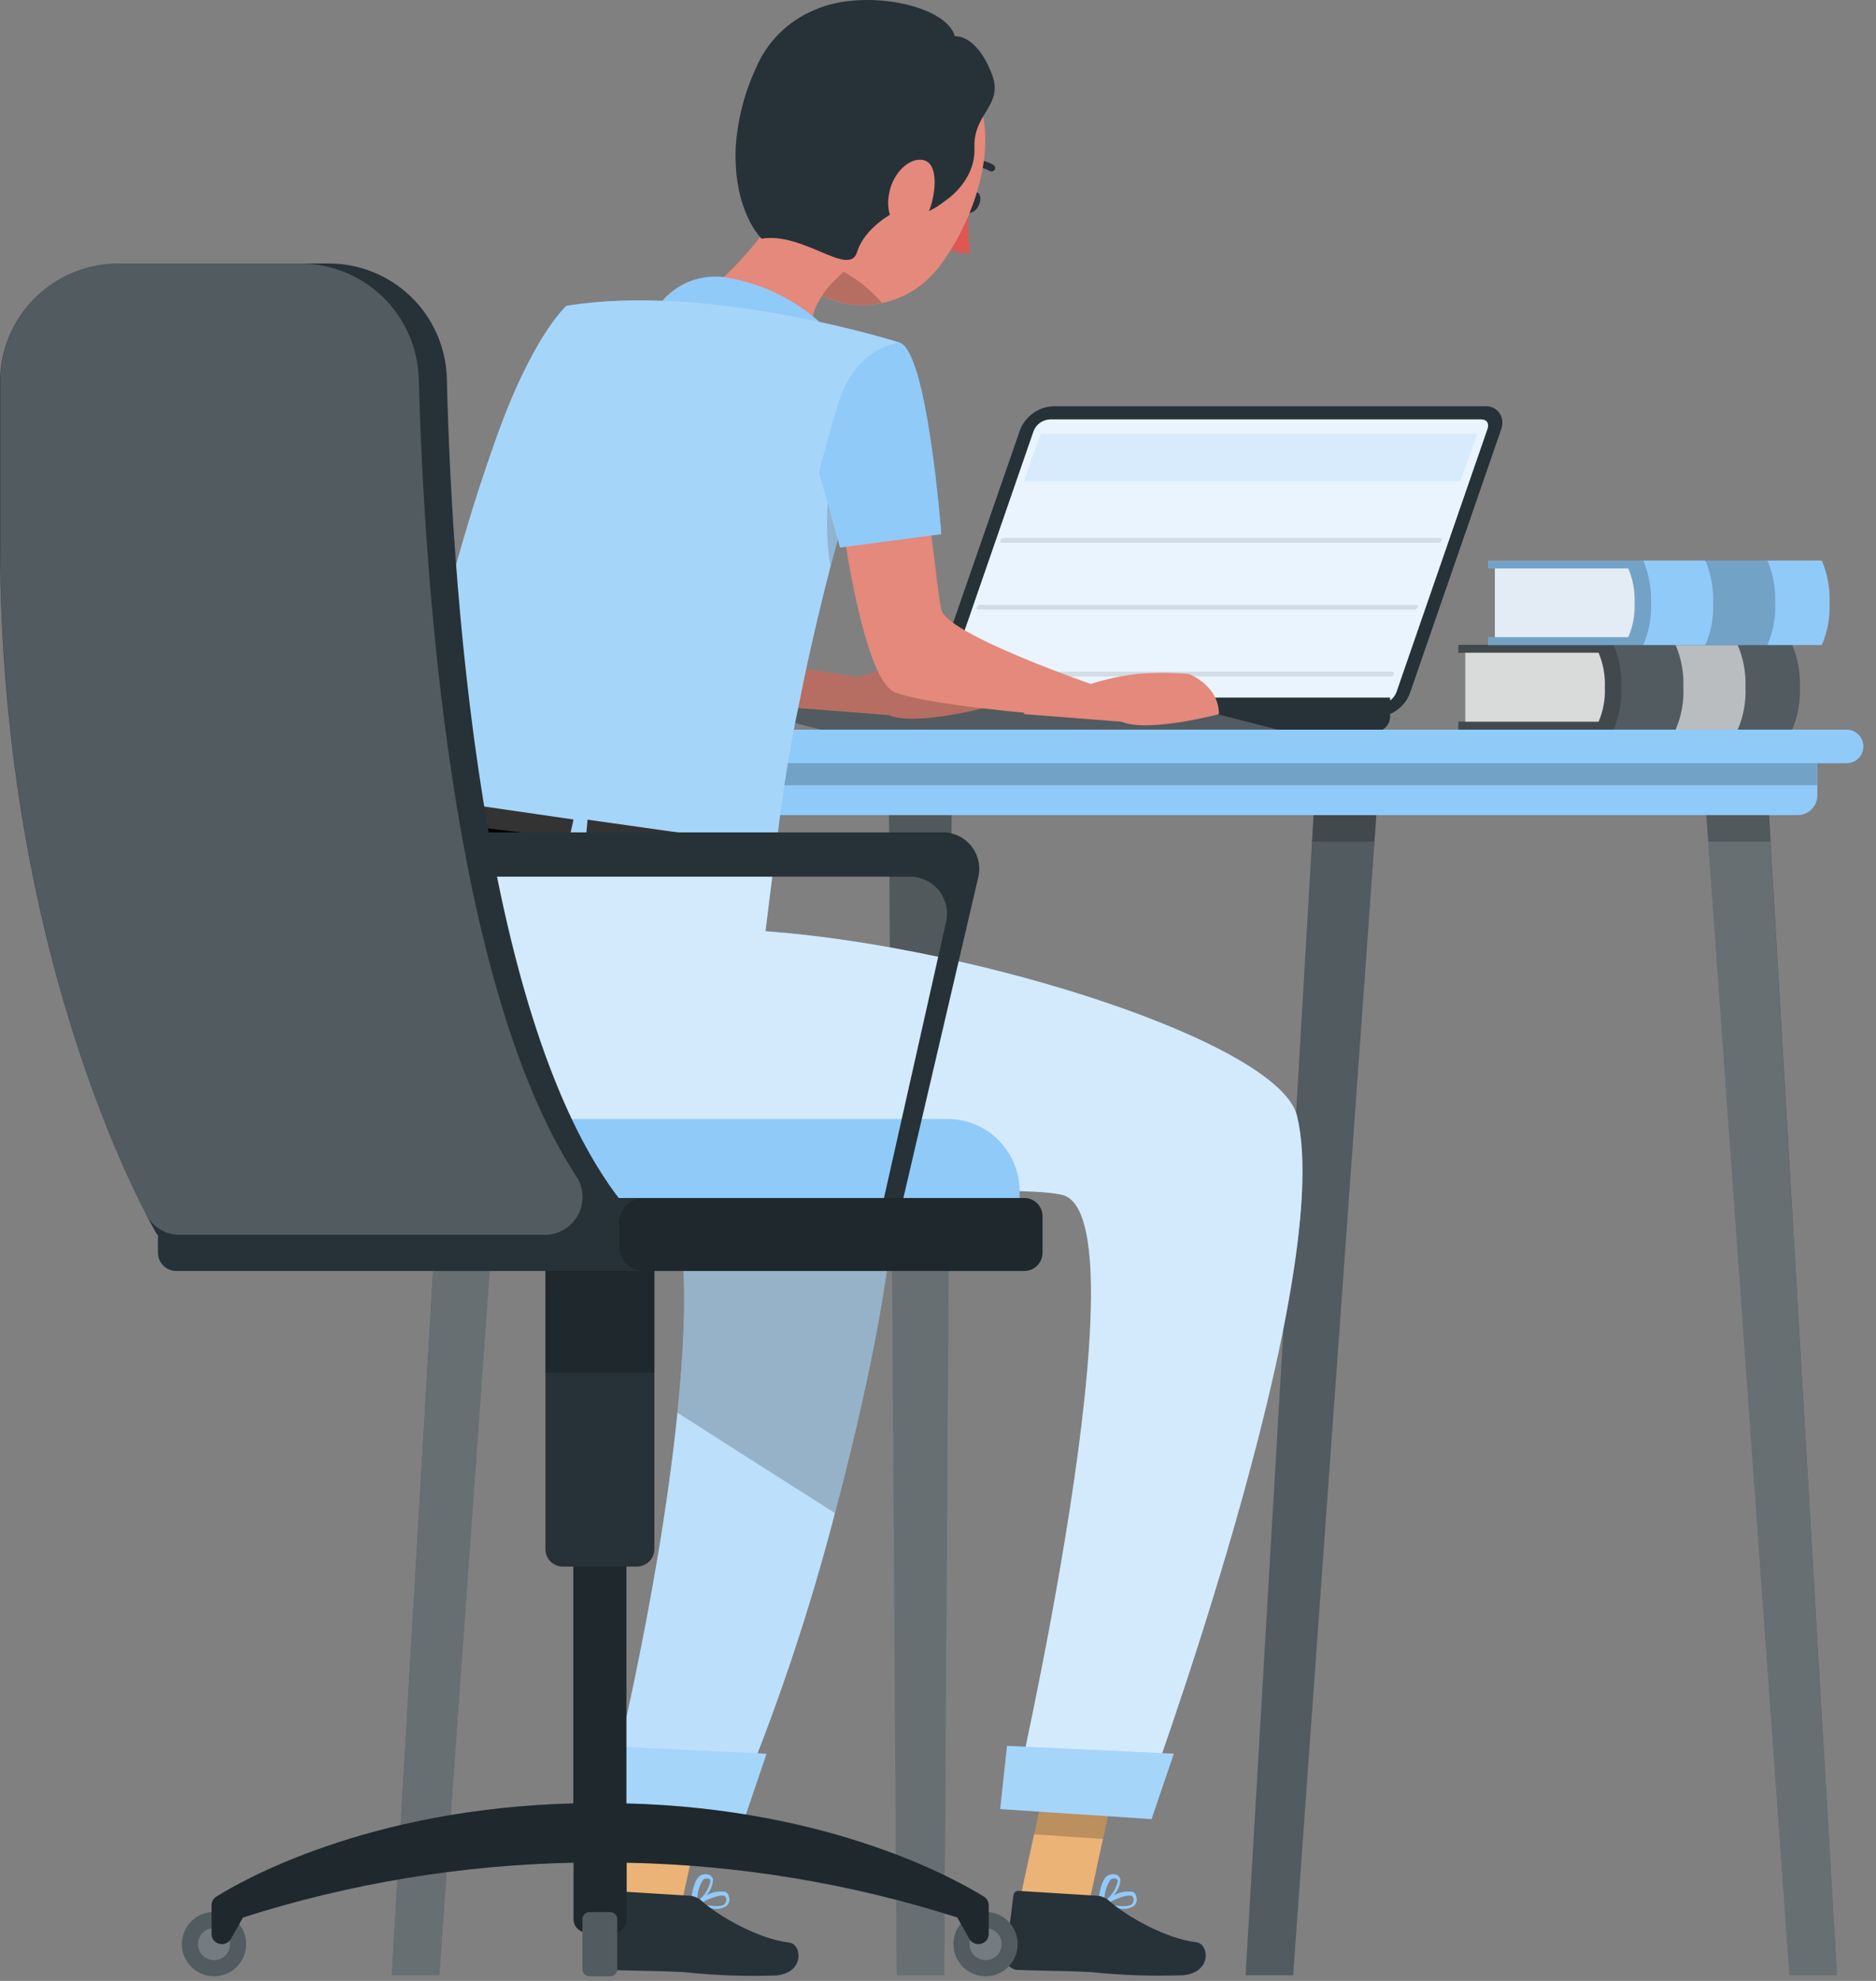 <svg width="144" height="152" viewBox="0 0 144 152" fill="none" xmlns="http://www.w3.org/2000/svg">
<rect x="0" y="0" width="144" height="152" fill="#808080" stroke="none"/>
<g id="Group 18">
<g id="freepik--Table--inject-30">
<path id="Vector" d="M71.278 53.215C71.18 53.417 71.138 53.642 71.155 53.866C71.173 54.09 71.25 54.305 71.378 54.49C71.506 54.674 71.681 54.822 71.885 54.916C72.089 55.011 72.314 55.049 72.538 55.028H105.688C106.24 55.002 106.771 54.816 107.22 54.495C107.668 54.173 108.014 53.729 108.215 53.215L115.215 32.986C115.285 32.798 115.32 32.599 115.32 32.398C115.319 32.225 115.282 32.055 115.211 31.897C115.14 31.74 115.037 31.599 114.909 31.484C114.78 31.368 114.629 31.281 114.465 31.228C114.3 31.174 114.127 31.156 113.955 31.173H80.826C80.274 31.2 79.743 31.385 79.294 31.707C78.846 32.028 78.5 32.473 78.299 32.986L71.278 53.215Z" fill="#263238"/>
<path id="Vector_2" d="M105.941 54.013C106.211 54.001 106.472 53.91 106.692 53.752C106.912 53.594 107.081 53.376 107.179 53.124L114.179 32.895C114.209 32.814 114.223 32.729 114.221 32.643C114.221 32.363 114.018 32.188 113.696 32.188H80.581C80.31 32.201 80.049 32.291 79.829 32.449C79.61 32.607 79.44 32.825 79.342 33.077L72.342 53.306C72.306 53.388 72.291 53.477 72.297 53.566C72.303 53.655 72.33 53.741 72.377 53.817C72.429 53.885 72.498 53.938 72.576 53.972C72.654 54.007 72.74 54.02 72.825 54.013H105.941Z" fill="#90CAF9"/>
<path id="Vector_3" opacity="0.8" d="M105.941 54.013C106.211 54.001 106.472 53.91 106.692 53.752C106.912 53.594 107.081 53.376 107.179 53.124L114.179 32.895C114.209 32.814 114.223 32.729 114.221 32.643C114.221 32.363 114.018 32.188 113.696 32.188H80.581C80.31 32.201 80.049 32.291 79.829 32.449C79.61 32.607 79.44 32.825 79.342 33.077L72.342 53.306C72.306 53.388 72.291 53.477 72.297 53.566C72.303 53.655 72.33 53.741 72.377 53.817C72.429 53.885 72.498 53.938 72.576 53.972C72.654 54.007 72.74 54.02 72.825 54.013H105.941Z" fill="white"/>
<path id="Vector_4" d="M57.09 53.53V54.461L63.655 56.148H105.535C105.845 56.148 106.142 56.025 106.361 55.806C106.58 55.587 106.703 55.289 106.703 54.979V53.53H57.09Z" fill="#263238"/>
<path id="Vector_5" opacity="0.2" d="M92.13 53.53V54.461L98.703 56.148H63.655L57.09 54.461V53.53H92.13Z" fill="white"/>
<g id="Group" opacity="0.2">
<path id="Vector_6" d="M112.093 36.941H78.586L79.888 33.287H113.395L112.093 36.941Z" fill="#90CAF9"/>
</g>
<g id="Group_2" opacity="0.1">
<path id="Vector_7" d="M110.413 41.645H76.906C76.808 41.645 76.759 41.568 76.794 41.463C76.813 41.413 76.845 41.37 76.887 41.338C76.929 41.306 76.979 41.286 77.032 41.281H110.546C110.637 41.281 110.686 41.365 110.651 41.463C110.634 41.514 110.603 41.558 110.56 41.59C110.518 41.623 110.467 41.642 110.413 41.645Z" fill="black"/>
</g>
<g id="Group_3" opacity="0.1">
<path id="Vector_8" d="M108.579 46.776H75.072C74.974 46.776 74.925 46.691 74.96 46.593C74.979 46.543 75.013 46.499 75.056 46.467C75.1 46.435 75.151 46.416 75.205 46.411H108.712C108.81 46.411 108.859 46.489 108.824 46.593C108.805 46.644 108.771 46.688 108.728 46.72C108.685 46.752 108.633 46.771 108.579 46.776Z" fill="black"/>
</g>
<g id="Group_4" opacity="0.1">
<path id="Vector_9" d="M106.752 51.906H73.245C73.147 51.906 73.098 51.822 73.133 51.724C73.149 51.673 73.181 51.627 73.223 51.594C73.266 51.56 73.317 51.54 73.371 51.535H106.878C106.976 51.535 107.025 51.619 106.99 51.724C106.972 51.774 106.94 51.818 106.898 51.85C106.856 51.882 106.805 51.902 106.752 51.906Z" fill="black"/>
</g>
<path id="Vector_10" d="M95.609 151.561H99.256L105.815 60.257H100.971L95.609 151.561Z" fill="#263238"/>
<path id="Vector_11" opacity="0.2" d="M95.602 151.561H99.256L105.492 64.793L105.814 60.404H100.971L100.712 64.793L95.602 151.561Z" fill="white"/>
<path id="Vector_12" opacity="0.2" d="M100.712 64.576H105.493L105.815 60.404H100.971L100.712 64.576Z" fill="black"/>
<path id="Vector_13" d="M68.821 151.561H72.468L73.063 60.257H68.226L68.821 151.561Z" fill="#263238"/>
<path id="Vector_14" opacity="0.3" d="M68.219 60.404L68.317 75.131L68.814 151.561H72.468L72.972 75.131L73.063 60.404H68.219Z" fill="white"/>
<path id="Vector_15" opacity="0.2" d="M68.219 60.404L68.317 75.299H72.972L73.063 60.404H68.219Z" fill="black"/>
<path id="Vector_16" d="M30.071 151.561H33.718L40.276 60.257H35.432L30.071 151.561Z" fill="#263238"/>
<path id="Vector_17" opacity="0.3" d="M30.071 151.561H33.718L39.961 64.793L40.276 60.404H35.432L35.173 64.793L30.071 151.561Z" fill="white"/>
<path id="Vector_18" opacity="0.2" d="M35.173 64.576H39.961L40.276 60.404H35.432L35.173 64.576Z" fill="black"/>
<path id="Vector_19" d="M137.362 151.561H141.009L135.647 60.257H130.803L137.362 151.561Z" fill="#263238"/>
<path id="Vector_20" opacity="0.3" d="M130.803 60.404L131.125 64.793L137.362 151.561H141.009L135.906 64.793L135.647 60.404H130.803Z" fill="white"/>
<path id="Vector_21" opacity="0.2" d="M135.647 60.404H130.803L131.125 64.576H135.906L135.647 60.404Z" fill="black"/>
<path id="Vector_22" d="M137.971 62.546L33.102 62.546C32.903 62.546 32.706 62.507 32.523 62.431C32.34 62.355 32.173 62.243 32.032 62.103C31.892 61.963 31.781 61.796 31.705 61.612C31.629 61.429 31.59 61.232 31.59 61.034V57.975L139.497 57.975V61.034C139.497 61.234 139.458 61.431 139.381 61.616C139.304 61.8 139.191 61.967 139.049 62.108C138.907 62.249 138.739 62.36 138.554 62.435C138.369 62.51 138.171 62.548 137.971 62.546Z" fill="#90CAF9"/>
<path id="Vector_23" opacity="0.2" d="M31.597 60.257L139.483 60.257V57.968L31.597 57.968V60.257Z" fill="black"/>
<path id="Vector_24" d="M29.336 58.563H141.744C142.086 58.563 142.413 58.427 142.655 58.186C142.896 57.944 143.032 57.617 143.032 57.275C143.032 56.933 142.896 56.606 142.655 56.364C142.413 56.123 142.086 55.987 141.744 55.987H29.336C28.994 55.987 28.667 56.123 28.425 56.364C28.183 56.606 28.048 56.933 28.048 57.275C28.048 57.617 28.183 57.944 28.425 58.186C28.667 58.427 28.994 58.563 29.336 58.563Z" fill="#90CAF9"/>
<path id="Vector_25" d="M138.153 52.746C138.202 53.858 137.999 54.966 137.558 55.987H111.946V55.378H112.464V50.086H111.946V49.477H137.558C137.996 50.509 138.2 51.626 138.153 52.746Z" fill="#263238"/>
<path id="Vector_26" opacity="0.2" d="M138.153 52.746C138.202 53.858 137.999 54.966 137.558 55.987H111.946V55.378H112.464V50.086H111.946V49.477H137.558C137.996 50.509 138.2 51.626 138.153 52.746Z" fill="white"/>
<path id="Vector_27" opacity="0.2" d="M124.448 52.746C124.497 53.858 124.294 54.966 123.853 55.987H111.953V55.378H112.471V50.086H111.953V49.477H123.853C124.291 50.509 124.494 51.626 124.448 52.746Z" fill="black"/>
<path id="Vector_28" opacity="0.8" d="M123.188 52.746C123.228 53.649 123.063 54.549 122.705 55.378H112.464V50.086H122.705C123.06 50.926 123.225 51.835 123.188 52.746Z" fill="white"/>
<path id="Vector_29" opacity="0.6" d="M133.981 52.746C134.031 53.858 133.827 54.966 133.386 55.987H128.62C129.06 54.966 129.264 53.858 129.214 52.746C129.258 51.633 129.055 50.524 128.62 49.498H133.386C133.822 50.524 134.025 51.633 133.981 52.746Z" fill="white"/>
<path id="Vector_30" d="M140.435 46.258C140.484 47.369 140.281 48.477 139.84 49.498H114.228V48.889H114.746V43.619H114.228V43.01H139.84C140.274 44.036 140.477 45.144 140.435 46.258Z" fill="#90CAF9"/>
<path id="Vector_31" opacity="0.2" d="M126.73 46.258C126.779 47.369 126.576 48.477 126.135 49.498H114.235V48.889H114.753V43.619H114.235V43.01H126.135C126.569 44.036 126.772 45.144 126.73 46.258Z" fill="black"/>
<path id="Vector_32" opacity="0.8" d="M125.47 46.258C125.51 47.16 125.345 48.06 124.987 48.889H114.746V43.619H124.987C125.339 44.452 125.504 45.353 125.47 46.258Z" fill="white"/>
<path id="Vector_33" opacity="0.2" d="M136.263 46.258C136.312 47.369 136.109 48.477 135.668 49.498H130.901C131.342 48.477 131.546 47.369 131.496 46.258C131.538 45.144 131.335 44.036 130.901 43.01H135.668C136.102 44.036 136.305 45.144 136.263 46.258Z" fill="black"/>
</g>
<g id="freepik--Character--inject-30">
<g id="freepik--group--inject-30">
<path id="Vector_34" d="M54.507 135.952L52.253 146.381L46.912 146.29L49.145 135.952H54.507Z" fill="#EBB376"/>
<path id="Vector_35" opacity="0.2" d="M54.514 135.952L53.394 141.11L48.102 140.753L49.145 135.952H54.514Z" fill="black"/>
<path id="Vector_36" d="M53.058 146.115H53.17C53.17 146.115 53.289 146.157 53.303 146.171C53.309 146.174 53.317 146.176 53.324 146.176C53.331 146.176 53.338 146.174 53.345 146.171C53.799 146.317 54.269 146.411 54.745 146.451C55.097 146.516 55.46 146.443 55.76 146.248C55.858 146.164 55.93 146.053 55.965 145.928C55.999 145.803 55.996 145.671 55.956 145.548C55.946 145.468 55.916 145.392 55.87 145.326C55.824 145.26 55.762 145.206 55.69 145.17C55.178 145.086 54.654 145.182 54.206 145.443C54.523 145.114 54.709 144.681 54.731 144.225C54.711 144.118 54.657 144.02 54.576 143.946C54.495 143.873 54.392 143.828 54.283 143.819C54.179 143.801 54.073 143.804 53.971 143.828C53.868 143.852 53.772 143.897 53.688 143.959C53.128 144.442 53.037 145.954 53.037 146.059L53.058 146.115ZM53.632 145.807L53.527 145.87C53.493 145.292 53.651 144.719 53.975 144.239C54.011 144.205 54.054 144.178 54.101 144.161C54.148 144.144 54.198 144.138 54.248 144.141H54.311C54.486 144.141 54.528 144.26 54.528 144.337C54.413 144.918 54.096 145.439 53.632 145.807ZM53.709 146.073C54.353 145.716 55.27 145.331 55.613 145.485C55.647 145.503 55.677 145.528 55.699 145.56C55.721 145.592 55.735 145.629 55.739 145.667C55.758 145.745 55.757 145.826 55.737 145.903C55.716 145.98 55.675 146.051 55.62 146.108C55.382 146.332 54.682 146.318 53.709 146.073Z" fill="#90CAF9"/>
<path id="Vector_37" d="M52.932 145.464L46.947 145.093C46.897 145.087 46.847 145.091 46.799 145.105C46.751 145.119 46.706 145.142 46.667 145.173C46.628 145.205 46.595 145.243 46.571 145.287C46.547 145.331 46.532 145.379 46.527 145.429L45.939 150.154C45.925 150.402 46.009 150.645 46.173 150.832C46.336 151.019 46.566 151.135 46.814 151.155C48.914 151.246 49.908 151.19 52.54 151.33C54.878 151.579 57.231 151.663 59.581 151.582C61.814 151.365 61.541 149.16 60.575 149.055C58.294 148.796 55.27 147.116 53.835 145.842C53.584 145.62 53.266 145.487 52.932 145.464Z" fill="#263238"/>
<path id="Vector_38" d="M85.774 135.952L83.52 146.381L78.173 146.29L80.413 135.952H85.774Z" fill="#EBB376"/>
<path id="Vector_39" opacity="0.2" d="M85.774 135.952L84.654 141.11L79.363 140.753L80.406 135.952H85.774Z" fill="black"/>
<path id="Vector_40" d="M84.318 146.115H84.43C84.43 146.115 84.549 146.157 84.57 146.171C84.577 146.174 84.584 146.176 84.591 146.176C84.599 146.176 84.606 146.174 84.612 146.171C85.067 146.317 85.537 146.41 86.012 146.451C86.366 146.517 86.733 146.445 87.034 146.248C87.132 146.163 87.202 146.052 87.235 145.927C87.269 145.802 87.265 145.67 87.223 145.548C87.215 145.468 87.187 145.39 87.14 145.324C87.094 145.258 87.031 145.205 86.957 145.17C86.446 145.086 85.921 145.182 85.473 145.443C85.789 145.113 85.978 144.681 86.005 144.225C85.983 144.118 85.927 144.02 85.845 143.947C85.763 143.874 85.66 143.829 85.55 143.819C85.447 143.801 85.341 143.804 85.239 143.828C85.136 143.852 85.04 143.897 84.955 143.959C84.395 144.442 84.304 145.954 84.304 146.059L84.318 146.115ZM84.892 145.807L84.787 145.87C84.757 145.292 84.915 144.72 85.235 144.239C85.272 144.205 85.315 144.179 85.362 144.162C85.409 144.145 85.459 144.138 85.508 144.141H85.571C85.746 144.141 85.788 144.26 85.795 144.337C85.674 144.917 85.355 145.437 84.892 145.807ZM84.969 146.073C85.613 145.716 86.53 145.331 86.873 145.485C86.908 145.503 86.938 145.528 86.96 145.56C86.982 145.592 86.995 145.629 86.999 145.667C87.02 145.744 87.02 145.825 87 145.902C86.981 145.979 86.942 146.05 86.887 146.108C86.614 146.332 85.914 146.318 84.969 146.073Z" fill="#90CAF9"/>
<path id="Vector_41" d="M84.192 145.464L78.208 145.093C78.158 145.087 78.108 145.091 78.059 145.105C78.011 145.119 77.967 145.142 77.927 145.173C77.888 145.205 77.856 145.243 77.832 145.287C77.808 145.331 77.793 145.379 77.788 145.429L77.2 150.154C77.186 150.402 77.27 150.645 77.433 150.832C77.597 151.019 77.827 151.135 78.075 151.155C80.175 151.246 81.169 151.19 83.8 151.33C86.137 151.571 88.488 151.648 90.835 151.561C93.068 151.344 92.795 149.139 91.836 149.034C89.547 148.775 86.523 147.095 85.095 145.821C84.842 145.607 84.524 145.481 84.192 145.464Z" fill="#263238"/>
<path id="Vector_42" d="M64.089 116.101C62.055 123.946 59.454 131.633 56.306 139.102L46.548 138.36C46.548 138.36 50.552 122.722 52.001 108.401C52.897 99.56 52.82 92.246 50.23 91.679C48.599 91.315 44.791 91.329 39.905 91.441V73.241C53.611 76.041 67.246 81.361 68.282 85.617C69.731 91.616 67.197 104.299 64.089 116.101Z" fill="#90CAF9"/>
<path id="Vector_43" opacity="0.4" d="M64.089 116.101C62.055 123.946 59.454 131.633 56.306 139.102L46.548 138.36C46.548 138.36 50.552 122.722 52.001 108.401C52.897 99.56 52.82 92.246 50.23 91.679C48.599 91.315 44.791 91.329 39.905 91.441V73.241C53.611 76.041 67.246 81.361 68.282 85.617C69.731 91.616 67.197 104.299 64.089 116.101Z" fill="white"/>
<path id="Vector_44" opacity="0.2" d="M64.089 116.1C60.45 113.791 56.187 111.082 52.001 108.401C52.897 99.56 52.82 92.246 50.23 91.679C48.599 91.315 44.791 91.329 39.905 91.441V73.241C53.611 76.041 67.246 81.361 68.282 85.617C69.731 91.616 67.197 104.299 64.089 116.1Z" fill="black"/>
<path id="Vector_45" d="M58.756 71.456L59.617 64.548L31.688 59.949C31.688 59.949 22.553 78.085 27.026 86.919C31.121 95.052 74.771 90.209 81.491 91.671C88.21 93.134 77.781 138.352 77.781 138.352L87.58 139.101C87.58 139.101 102.658 98.419 99.557 85.624C98.192 80.045 75.177 72.653 58.756 71.456Z" fill="#90CAF9"/>
<path id="Vector_46" opacity="0.6" d="M58.756 71.456L59.617 64.548L31.688 59.949C31.688 59.949 22.553 78.085 27.026 86.919C31.121 95.052 74.771 90.209 81.491 91.671C88.21 93.134 77.781 138.352 77.781 138.352L87.58 139.101C87.58 139.101 102.658 98.419 99.557 85.624C98.192 80.045 75.177 72.653 58.756 71.456Z" fill="white"/>
<path id="Vector_47" d="M74.12 15.256C73.882 15.669 73.91 16.138 74.183 16.292C74.456 16.446 74.883 16.236 75.1 15.816C75.317 15.396 75.31 14.941 75.044 14.78C74.778 14.619 74.379 14.857 74.12 15.256Z" fill="#263238"/>
<path id="Vector_48" d="M73.679 13.023C73.621 12.995 73.573 12.951 73.539 12.897C73.512 12.828 73.513 12.752 73.54 12.683C73.567 12.614 73.619 12.558 73.686 12.526C74.093 12.34 74.539 12.255 74.986 12.277C75.433 12.299 75.868 12.427 76.255 12.652C76.316 12.691 76.36 12.752 76.377 12.823C76.394 12.893 76.382 12.967 76.346 13.03C76.303 13.091 76.239 13.133 76.165 13.148C76.092 13.162 76.016 13.148 75.954 13.107C75.647 12.935 75.303 12.838 74.952 12.824C74.6 12.811 74.25 12.881 73.931 13.03C73.891 13.049 73.848 13.058 73.804 13.056C73.76 13.055 73.717 13.044 73.679 13.023Z" fill="#263238"/>
<path id="Vector_49" d="M74.512 14.724C74.282 16.28 74.266 17.86 74.463 19.421C74.062 19.459 73.657 19.409 73.276 19.276C72.896 19.144 72.548 18.93 72.258 18.651L74.512 14.724Z" fill="#DE5753"/>
<path id="Vector_50" d="M72.006 20.576C71.838 20.779 71.67 20.974 71.488 21.157C70.467 22.227 69.144 22.96 67.694 23.256C67.327 23.333 66.955 23.382 66.581 23.403C65.599 23.469 64.614 23.314 63.698 22.951C62.783 22.588 61.96 22.025 61.289 21.303C60.688 20.646 60.224 19.875 59.925 19.036C58.623 15.536 59.925 12.736 61.821 7.899C62.24 6.756 62.944 5.739 63.867 4.945C64.79 4.15 65.9 3.606 67.093 3.362C68.286 3.119 69.521 3.185 70.681 3.554C71.841 3.923 72.888 4.582 73.721 5.47C77.515 9.432 74.981 16.775 72.006 20.576Z" fill="#E4897B"/>
<path id="Vector_51" opacity="0.2" d="M67.694 23.242C67.327 23.319 66.955 23.368 66.581 23.389C65.599 23.455 64.614 23.3 63.698 22.937C62.783 22.574 61.96 22.011 61.29 21.29C61.761 20.816 62.29 20.404 62.864 20.065C64.745 20.642 66.42 21.744 67.694 23.242Z" fill="black"/>
<path id="Vector_52" d="M51.924 23.424C52.4 26.854 59.889 28.135 59.889 28.135C59.889 28.135 63.585 29.815 63.739 28.352C62.206 26.581 62.038 25.034 62.57 23.683C62.921 22.864 63.433 22.124 64.075 21.507C64.421 21.151 64.785 20.815 65.167 20.499L62.878 11.119C61.233 14.682 55.606 22.921 51.924 23.424Z" fill="#E4897B"/>
<path id="Vector_53" d="M73.294 2.782C73.294 2.782 74.897 2.579 76.094 5.582C77.13 8.095 74.694 8.641 74.799 11.315C74.904 13.989 72.468 15.466 72.468 15.466C72.468 15.466 70.41 17.237 68.667 16.278C68.667 16.278 66.385 17.398 65.783 19.351C65.181 21.303 61.647 17.776 58.462 18.315C58.462 18.315 56.313 16.299 56.467 11.413C56.59 9.291 57.11 7.211 58 5.281C58.422 4.26 59.044 3.333 59.829 2.554C60.614 1.775 61.546 1.16 62.57 0.745C66.238 -0.893 72.615 0.339 73.294 2.782Z" fill="#263238"/>
<path id="Vector_54" d="M68.254 14.822C68.146 15.306 68.146 15.808 68.255 16.292C68.364 16.776 68.579 17.23 68.884 17.622C69.661 18.469 70.907 17.391 71.418 15.907C71.852 14.584 72.006 12.512 70.865 12.281C69.724 12.05 68.499 13.394 68.254 14.822Z" fill="#E4897B"/>
<path id="Vector_55" d="M62.878 24.677C60.816 22.855 58.271 21.669 55.55 21.262C54.361 21.115 53.157 21.372 52.131 21.992C51.106 22.611 50.318 23.557 49.894 24.677L62.451 27.218L62.878 24.677Z" fill="#90CAF9"/>
<path id="Vector_56" d="M60.743 51.178L65.86 51.941C67.024 51.578 68.219 51.323 69.43 51.178C70.746 51.067 72.069 51.067 73.385 51.178C73.385 51.178 75.681 52.046 75.681 54.286C75.681 54.286 70.277 55.735 68.205 54.867L60.743 54.286V51.178Z" fill="#E4897B"/>
<path id="Vector_57" opacity="0.2" d="M60.743 51.178L65.86 51.941C67.024 51.578 68.219 51.323 69.43 51.178C70.746 51.067 72.069 51.067 73.385 51.178C73.385 51.178 75.681 52.046 75.681 54.286C75.681 54.286 70.277 55.735 68.205 54.867L60.743 54.286V51.178Z" fill="black"/>
<path id="Vector_58" d="M69.059 26.287C68.019 29.199 67.085 31.999 66.259 34.687C65.727 36.353 65.244 37.984 64.803 39.587C64.425 40.91 64.103 42.191 63.76 43.437C63.606 44.032 63.452 44.627 63.305 45.215C62.5 48.434 61.849 51.381 61.338 53.971C60.487 58.048 59.856 62.167 59.449 66.312L30.75 62.721C31.744 57.786 32.521 53.481 33.606 48.833C34.201 46.285 34.887 43.64 35.761 40.735C36.377 38.635 37.092 36.43 37.945 34.022C40.822 25.755 43.482 23.466 43.482 23.466C54.5 21.654 69.059 26.287 69.059 26.287Z" fill="#90CAF9"/>
<path id="Vector_59" d="M78.607 51.71L83.724 52.48C84.887 52.113 86.082 51.855 87.293 51.71C88.609 51.603 89.932 51.603 91.248 51.71C91.248 51.71 93.565 52.578 93.565 54.797C93.565 54.797 88.161 56.246 86.082 55.378L78.607 54.797V51.71Z" fill="#E4897B"/>
<path id="Vector_60" d="M45.512 138.814L57.132 139.584L58.84 134.566L46.037 133.964L45.512 138.814Z" fill="#90CAF9"/>
<path id="Vector_61" opacity="0.2" d="M45.512 138.814L57.132 139.584L58.84 134.566L46.037 133.964L45.512 138.814Z" fill="white"/>
<path id="Vector_62" d="M76.773 138.814L88.392 139.584L90.1 134.566L77.298 133.964L76.773 138.814Z" fill="#90CAF9"/>
<path id="Vector_63" opacity="0.2" d="M76.773 138.814L88.392 139.584L90.1 134.566L77.298 133.964L76.773 138.814Z" fill="white"/>
<path id="Vector_64" d="M30.659 63.092L43.601 64.793L44.021 62.882L31.058 60.999L30.659 63.092Z" fill="black"/>
<path id="Vector_65" d="M45.099 62.896L44.938 64.793L56.901 66.438V64.562L45.099 62.896Z" fill="black"/>
<path id="Vector_66" d="M57.643 64.667V66.438L59.379 66.669V64.954L57.643 64.667Z" fill="black"/>
<path id="Vector_67" opacity="0.2" d="M66.252 34.687C65.72 36.353 65.237 37.984 64.796 39.587C64.418 40.91 64.096 42.191 63.753 43.437C62.857 38.537 64.453 32.678 64.453 32.678L66.252 34.687Z" fill="black"/>
<path id="Vector_68" d="M68.191 27.939C70.529 28.408 71.74 44.648 72.258 46.796C72.713 48.672 83.724 52.48 83.724 52.48V55.119C83.724 55.119 71.544 54.286 68.681 53.11C65.818 51.934 64.089 35.898 64.089 35.898L68.191 27.939Z" fill="#E4897B"/>
<g id="Group_5" opacity="0.2">
<path id="Vector_69" d="M69.059 26.287C68.019 29.199 67.085 31.999 66.259 34.687C65.727 36.353 65.244 37.984 64.803 39.587C64.425 40.91 64.103 42.191 63.76 43.437C63.606 44.032 63.452 44.627 63.305 45.215C62.5 48.434 61.849 51.381 61.338 53.971C60.487 58.048 59.856 62.167 59.449 66.312L30.75 62.721C31.744 57.786 32.521 53.481 33.606 48.833C34.201 46.285 34.887 43.64 35.761 40.735C36.377 38.635 37.092 36.43 37.945 34.022C40.822 25.755 43.482 23.466 43.482 23.466C54.5 21.654 69.059 26.287 69.059 26.287Z" fill="white"/>
</g>
<path id="Vector_70" d="M69.059 26.287C71.201 26.987 72.258 40.987 72.258 40.987L64.481 42.016L62.871 36.262C62.871 36.262 63.515 33.546 64.439 30.697C65.783 26.567 69.059 26.287 69.059 26.287Z" fill="#90CAF9"/>
</g>
<path id="Vector_71" d="M18.892 149.174C18.892 148.686 18.747 148.21 18.476 147.804C18.205 147.399 17.82 147.083 17.369 146.897C16.919 146.711 16.423 146.662 15.945 146.758C15.467 146.854 15.028 147.089 14.684 147.434C14.339 147.78 14.105 148.219 14.011 148.698C13.917 149.176 13.966 149.672 14.154 150.122C14.341 150.572 14.658 150.956 15.065 151.226C15.471 151.496 15.948 151.639 16.435 151.638C16.759 151.638 17.078 151.574 17.377 151.45C17.676 151.326 17.947 151.145 18.175 150.916C18.403 150.687 18.584 150.415 18.707 150.116C18.83 149.818 18.893 149.497 18.892 149.174Z" fill="#263238"/>
<path id="Vector_72" opacity="0.2" d="M18.892 149.174C18.892 148.686 18.747 148.21 18.476 147.804C18.205 147.399 17.82 147.083 17.369 146.897C16.919 146.711 16.423 146.662 15.945 146.758C15.467 146.854 15.028 147.089 14.684 147.434C14.339 147.78 14.105 148.219 14.011 148.698C13.917 149.176 13.966 149.672 14.154 150.122C14.341 150.572 14.658 150.956 15.065 151.226C15.471 151.496 15.948 151.639 16.435 151.638C16.759 151.638 17.078 151.574 17.377 151.45C17.676 151.326 17.947 151.145 18.175 150.916C18.403 150.687 18.584 150.415 18.707 150.116C18.83 149.818 18.893 149.497 18.892 149.174Z" fill="white"/>
<path id="Vector_73" d="M78.117 149.174C78.117 148.687 77.972 148.21 77.701 147.805C77.431 147.4 77.046 147.084 76.596 146.898C76.145 146.711 75.65 146.662 75.172 146.758C74.694 146.853 74.255 147.087 73.911 147.432C73.566 147.776 73.331 148.215 73.236 148.693C73.141 149.171 73.19 149.667 73.376 150.117C73.563 150.567 73.879 150.952 74.284 151.223C74.689 151.493 75.165 151.638 75.653 151.638C75.977 151.639 76.297 151.576 76.597 151.452C76.896 151.329 77.168 151.147 77.397 150.918C77.626 150.689 77.808 150.417 77.931 150.118C78.055 149.819 78.118 149.498 78.117 149.174Z" fill="#263238"/>
<path id="Vector_74" opacity="0.2" d="M78.117 149.174C78.117 148.687 77.972 148.21 77.701 147.805C77.431 147.4 77.046 147.084 76.596 146.898C76.145 146.711 75.65 146.662 75.172 146.758C74.694 146.853 74.255 147.087 73.911 147.432C73.566 147.776 73.331 148.215 73.236 148.693C73.141 149.171 73.19 149.667 73.376 150.117C73.563 150.567 73.879 150.952 74.284 151.223C74.689 151.493 75.165 151.638 75.653 151.638C75.977 151.639 76.297 151.576 76.597 151.452C76.896 151.329 77.168 151.147 77.397 150.918C77.626 150.689 77.808 150.417 77.931 150.118C78.055 149.819 78.118 149.498 78.117 149.174Z" fill="white"/>
<path id="Vector_75" opacity="0.2" d="M17.66 149.174C17.66 148.93 17.588 148.692 17.452 148.489C17.316 148.286 17.124 148.128 16.898 148.035C16.672 147.942 16.424 147.918 16.185 147.966C15.946 148.014 15.727 148.132 15.555 148.305C15.383 148.478 15.266 148.699 15.219 148.938C15.172 149.177 15.198 149.425 15.292 149.65C15.386 149.875 15.545 150.067 15.749 150.202C15.952 150.336 16.191 150.407 16.435 150.406C16.597 150.406 16.757 150.374 16.906 150.312C17.055 150.25 17.19 150.159 17.304 150.045C17.418 149.93 17.508 149.794 17.569 149.645C17.63 149.496 17.661 149.336 17.66 149.174Z" fill="white"/>
<path id="Vector_76" opacity="0.2" d="M75.653 150.406C76.333 150.406 76.885 149.854 76.885 149.174C76.885 148.494 76.333 147.942 75.653 147.942C74.972 147.942 74.421 148.494 74.421 149.174C74.421 149.854 74.972 150.406 75.653 150.406Z" fill="white"/>
<path id="Vector_77" d="M48.081 138.38V111.915H44.007V138.38C28.16 138.786 18.528 144.33 16.596 145.541C16.486 145.612 16.396 145.709 16.333 145.824C16.271 145.939 16.238 146.068 16.239 146.199V148.397C16.239 148.603 16.321 148.801 16.467 148.946C16.613 149.092 16.81 149.174 17.016 149.174C17.157 149.178 17.297 149.144 17.421 149.075C17.544 149.006 17.646 148.905 17.716 148.782L18.654 147.13C26.865 144.512 35.412 143.098 44.028 142.93V147.284C44.03 147.55 44.137 147.805 44.326 147.992C44.515 148.18 44.77 148.285 45.036 148.285H47.094C47.36 148.285 47.615 148.18 47.804 147.992C47.993 147.805 48.1 147.55 48.102 147.284V142.93C56.718 143.098 65.265 144.512 73.476 147.13L74.414 148.782C74.484 148.905 74.586 149.006 74.709 149.075C74.833 149.144 74.972 149.178 75.114 149.174C75.32 149.174 75.517 149.092 75.663 148.946C75.809 148.801 75.891 148.603 75.891 148.397V146.199C75.891 146.068 75.859 145.939 75.797 145.824C75.734 145.709 75.644 145.612 75.534 145.541C73.581 144.33 63.928 138.786 48.081 138.38Z" fill="#263238"/>
<path id="Vector_78" opacity="0.2" d="M48.081 138.38V111.915H44.007V138.38C28.16 138.786 18.528 144.33 16.596 145.541C16.486 145.612 16.396 145.709 16.333 145.824C16.271 145.939 16.238 146.068 16.239 146.199V148.397C16.239 148.603 16.321 148.801 16.467 148.946C16.613 149.092 16.81 149.174 17.016 149.174C17.157 149.178 17.297 149.144 17.421 149.075C17.544 149.006 17.646 148.905 17.716 148.782L18.654 147.13C26.865 144.512 35.412 143.098 44.028 142.93V147.284C44.03 147.55 44.137 147.805 44.326 147.992C44.515 148.18 44.77 148.285 45.036 148.285H47.094C47.36 148.285 47.615 148.18 47.804 147.992C47.993 147.805 48.1 147.55 48.102 147.284V142.93C56.718 143.098 65.265 144.512 73.476 147.13L74.414 148.782C74.484 148.905 74.586 149.006 74.709 149.075C74.833 149.144 74.972 149.178 75.114 149.174C75.32 149.174 75.517 149.092 75.663 148.946C75.809 148.801 75.891 148.603 75.891 148.397V146.199C75.891 146.068 75.859 145.939 75.797 145.824C75.734 145.709 75.644 145.612 75.534 145.541C73.581 144.33 63.928 138.786 48.081 138.38Z" fill="black"/>
<path id="Vector_79" d="M46.842 146.717H45.246C44.949 146.717 44.707 146.958 44.707 147.256V151.099C44.707 151.397 44.949 151.638 45.246 151.638H46.842C47.14 151.638 47.381 151.397 47.381 151.099V147.256C47.381 146.958 47.14 146.717 46.842 146.717Z" fill="#263238"/>
<path id="Vector_80" opacity="0.2" d="M46.842 146.717H45.246C44.949 146.717 44.707 146.958 44.707 147.256V151.099C44.707 151.397 44.949 151.638 45.246 151.638H46.842C47.14 151.638 47.381 151.397 47.381 151.099V147.256C47.381 146.958 47.14 146.717 46.842 146.717Z" fill="white"/>
<path id="Vector_81" d="M19.368 85.862H72.727C74.195 85.862 75.604 86.445 76.642 87.484C77.68 88.522 78.264 89.93 78.264 91.399V94.744H13.824V91.385C13.828 89.917 14.414 88.512 15.454 87.476C16.493 86.441 17.901 85.86 19.368 85.862Z" fill="#90CAF9"/>
<path id="Vector_82" d="M36.804 63.869H72.279C72.714 63.855 73.146 63.943 73.541 64.125C73.936 64.307 74.283 64.579 74.555 64.918C74.826 65.258 75.015 65.656 75.106 66.081C75.197 66.507 75.188 66.948 75.079 67.369L68.681 94.751H67.218L72.622 70.728C72.716 70.311 72.714 69.877 72.617 69.46C72.519 69.043 72.329 68.654 72.06 68.321C71.79 67.989 71.449 67.721 71.061 67.539C70.674 67.357 70.25 67.265 69.822 67.271H37.532L36.804 63.869Z" fill="#263238"/>
<path id="Vector_83" d="M50.23 95.71V118.865C50.228 119.221 50.086 119.562 49.834 119.814C49.583 120.065 49.242 120.207 48.886 120.209H43.209C43.032 120.21 42.857 120.176 42.694 120.109C42.53 120.042 42.382 119.943 42.257 119.818C42.132 119.693 42.033 119.544 41.966 119.381C41.898 119.217 41.864 119.042 41.865 118.865V95.71H50.23Z" fill="#263238"/>
<path id="Vector_84" opacity="0.2" d="M50.237 95.71H41.865V105.328H50.237V95.71Z" fill="black"/>
<path id="Vector_85" d="M80.021 93.323V96.123C80.021 96.495 79.873 96.851 79.611 97.113C79.348 97.376 78.992 97.523 78.621 97.523H13.524C13.152 97.523 12.796 97.376 12.534 97.113C12.271 96.851 12.123 96.495 12.123 96.123V93.323C12.123 92.952 12.271 92.596 12.534 92.334C12.796 92.071 13.152 91.924 13.524 91.924H78.621C78.992 91.924 79.348 92.071 79.611 92.334C79.873 92.596 80.021 92.952 80.021 93.323Z" fill="#263238"/>
<path id="Vector_86" d="M50.062 94.751H12.068C12.068 94.751 0 74.676 0 41.505V29.318C0 26.905 0.959 24.59 2.665 22.884C4.372 21.177 6.686 20.219 9.1 20.219H25.199C27.567 20.207 29.845 21.122 31.546 22.77C33.246 24.417 34.234 26.664 34.298 29.031C34.712 46.153 37.231 83.167 50.062 94.751Z" fill="#263238"/>
<path id="Vector_87" opacity="0.2" d="M41.704 94.751H13.789C13.26 94.752 12.74 94.608 12.287 94.334C11.834 94.06 11.465 93.667 11.22 93.198C8.477 87.899 0.021 69.293 0.021 41.505V29.318C0.021 26.905 0.98 24.59 2.686 22.884C4.393 21.177 6.707 20.219 9.121 20.219H23.043C25.407 20.218 27.68 21.137 29.378 22.782C31.076 24.427 32.068 26.668 32.143 29.031C32.563 44.298 34.614 75.467 44.196 90.202C44.504 90.644 44.682 91.163 44.711 91.702C44.739 92.24 44.617 92.775 44.358 93.248C44.099 93.72 43.714 94.112 43.245 94.377C42.776 94.643 42.243 94.772 41.704 94.751Z" fill="white"/>
<path id="Vector_88" opacity="0.2" d="M80.02 93.323V96.123C80.02 96.495 79.873 96.851 79.61 97.113C79.348 97.376 78.992 97.523 78.621 97.523H49.432C48.925 97.521 48.441 97.319 48.083 96.962C47.725 96.603 47.523 96.118 47.521 95.612V93.841C47.521 93.335 47.722 92.849 48.081 92.49C48.439 92.132 48.925 91.93 49.432 91.93H78.614C78.797 91.93 78.98 91.965 79.15 92.034C79.32 92.104 79.475 92.206 79.606 92.335C79.736 92.465 79.84 92.619 79.911 92.788C79.982 92.958 80.02 93.139 80.02 93.323Z" fill="black"/>
</g>
</g>
</svg>
